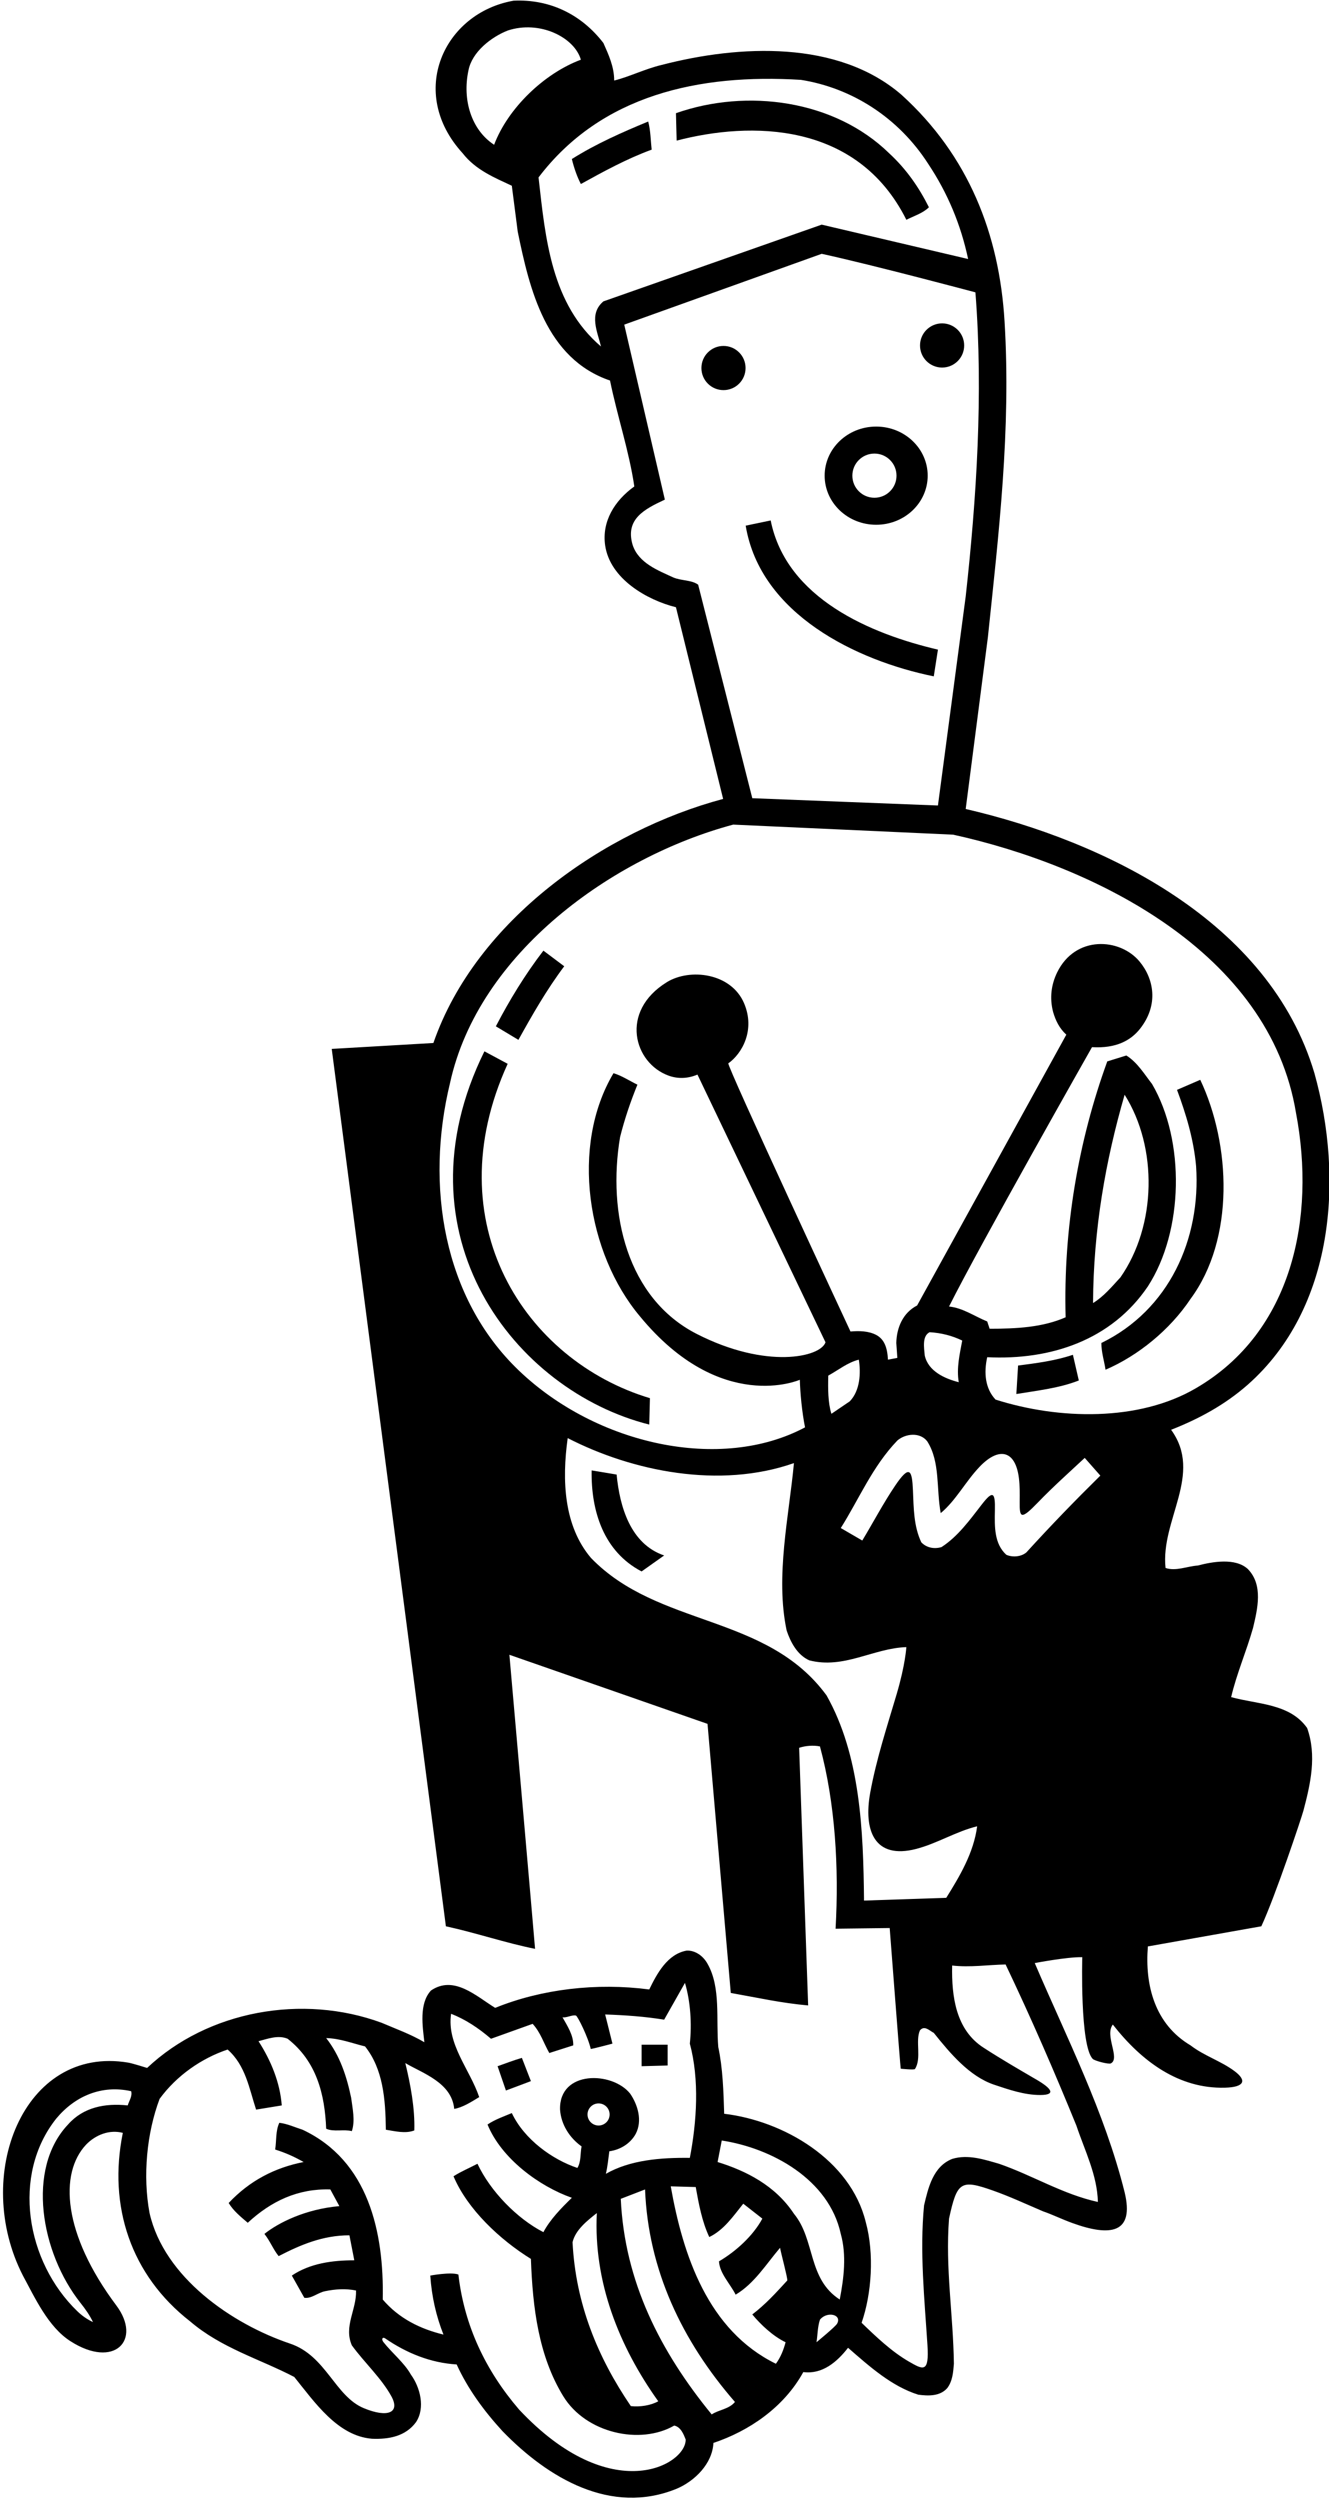 <?xml version="1.0" encoding="UTF-8"?>
<svg xmlns="http://www.w3.org/2000/svg" xmlns:xlink="http://www.w3.org/1999/xlink" width="383pt" height="720pt" viewBox="0 0 383 720" version="1.1">
<g id="surface1">
<path style=" stroke:none;fill-rule:nonzero;fill:rgb(0%,0%,0%);fill-opacity:1;" d="M 271.5 105.863 C 275.016 105.863 277.863 103.016 277.863 99.5 C 277.863 95.984 275.016 93.137 271.5 93.137 C 267.984 93.137 265.137 95.984 265.137 99.5 C 265.137 103.016 267.984 105.863 271.5 105.863 "/>
<path style=" stroke:none;fill-rule:nonzero;fill:rgb(0%,0%,0%);fill-opacity:1;" d="M 261.199 63.301 C 263.398 62.199 266 61.398 267.699 59.699 C 264.898 54.102 261.301 48.801 256.199 44.102 C 240.5 28.801 215.301 25.398 194.801 32.602 L 195 40.5 C 216.203 34.969 246.996 34.898 261.199 63.301 "/>
<path style=" stroke:none;fill-rule:nonzero;fill:rgb(0%,0%,0%);fill-opacity:1;" d="M 164.801 45.801 C 165.398 48.301 166.301 50.898 167.398 53 C 174.102 49.301 180.699 45.699 187.801 43.102 C 187.5 40.398 187.5 37.602 186.801 35 C 179.301 38.102 171.801 41.398 164.801 45.801 "/>
<path style=" stroke:none;fill-rule:nonzero;fill:rgb(0%,0%,0%);fill-opacity:1;" d="M 192.398 588.898 L 184.898 588.898 L 184.898 595.102 L 192.398 594.898 L 192.398 588.898 "/>
<path style=" stroke:none;fill-rule:nonzero;fill:rgb(0%,0%,0%);fill-opacity:1;" d="M 153 599.398 L 150.398 592.699 C 148 593.398 145.699 594.301 143.398 595.102 L 145.801 602.102 L 153 599.398 "/>
<path style=" stroke:none;fill-rule:nonzero;fill:rgb(0%,0%,0%);fill-opacity:1;" d="M 345.898 311 L 339.199 313.898 C 341.801 320.898 344 328.102 344.699 335.898 C 346.102 356.898 336.898 377.301 317.398 386.801 C 317.398 389.5 318.199 391.898 318.602 394.5 C 327.898 390.5 337.102 383.102 343.102 374.102 C 355.898 356.801 354.699 329.602 345.898 311 "/>
<path style=" stroke:none;fill-rule:nonzero;fill:rgb(0%,0%,0%);fill-opacity:1;" d="M 293.398 393.301 L 292.898 401.5 C 299 400.5 305.301 399.801 310.898 397.602 L 309.199 390.199 C 304.199 391.898 298.801 392.602 293.398 393.301 "/>
<path style=" stroke:none;fill-rule:nonzero;fill:rgb(0%,0%,0%);fill-opacity:1;" d="M 146.301 306.398 L 139.602 302.801 C 113.52 355.633 148.277 400.535 187.102 410.301 L 187.301 402.699 C 151.32 391.906 125.383 352.262 146.301 306.398 "/>
<path style=" stroke:none;fill-rule:nonzero;fill:rgb(0%,0%,0%);fill-opacity:1;" d="M 162.602 278.301 C 160.602 276.801 158.602 275.301 156.602 273.801 C 151.301 280.699 146.801 288.102 142.898 295.602 L 149.398 299.5 C 153.398 292.301 157.5 285.102 162.602 278.301 "/>
<path style=" stroke:none;fill-rule:nonzero;fill:rgb(0%,0%,0%);fill-opacity:1;" d="M 354.801 488.801 C 356.398 482 359.199 475.602 361.102 468.898 C 362.398 463.398 364.102 456.5 359.602 451.898 C 356 448.602 349.398 449.801 345.199 450.898 C 342.102 451.102 338.898 452.602 335.898 451.602 C 334.398 437.801 346.801 424.602 337.5 411.801 C 345.398 408.699 352.898 404.699 359.602 398.801 C 384.5 376.801 387.301 339.5 378.801 309.102 C 365.801 265.301 318.398 242.301 278.301 233 L 284.699 183.5 C 287.801 153.801 291.398 123.699 289.5 92.602 C 288 67.398 279.102 44.801 259.801 27.301 C 241.5 11.5 213.102 12.898 190.699 18.699 C 186 19.801 181.398 22.102 177 23.199 C 177 19.199 175.398 15.801 173.898 12.398 C 167.602 4.199 158.5 -0.301 148 0.199 C 127.91 3.73 117.324 26.602 133.301 44.102 C 137.102 49 142.602 51.199 147.5 53.5 L 149.199 66.699 C 152.602 83.301 157.301 103.301 175.801 109.602 C 177.898 119.898 181.301 129.898 182.801 140.102 C 177.102 144.199 173.398 150.199 174.398 157.102 C 175.801 166.699 186.398 172.801 194.801 174.898 L 208.398 230.102 C 174.301 239.199 137.199 264.898 124.898 300.398 L 95.602 302.102 L 128.5 554.801 C 137.199 556.699 145.699 559.602 154.199 561.301 C 153.602 554 146.801 476.602 146.801 476.602 L 203.898 496.5 L 210.602 574 C 219 575.5 225 576.875 232.898 577.602 L 230.301 503.398 C 232.102 502.801 234.398 502.602 236.301 503 C 240.699 519.301 241.801 537.898 240.801 555.5 L 256.398 555.301 C 256.398 555.301 259.48 595.582 259.578 595.82 C 259.578 595.82 263.465 596.23 263.676 595.91 C 265.652 592.902 263.742 587.871 265.102 584.801 C 266.398 583.199 267.898 584.898 269.102 585.5 C 273.898 591.5 279.398 598 286.398 600.398 C 290.602 601.801 295.176 603.414 299.844 603.395 C 304.5 603.375 302.926 601.438 298.75 599 C 293.633 596.016 288.527 593.062 283.5 589.801 C 275.5 584.699 274.199 575.102 274.398 566.102 C 279.602 566.699 284.699 565.898 289.801 565.801 C 297.102 581.102 303.801 596.5 310.199 612.199 C 312.602 619.398 316.199 626.402 316.398 634.199 C 306.301 632 297.5 626.5 287.898 623.199 C 283.699 622 279 620.402 274.398 621.801 C 268.898 624 267.5 630.098 266.301 635.199 C 265.02 648.484 266.422 662.105 267.281 675.449 C 267.801 683.516 266.078 682.578 261.871 680.137 C 256.926 677.27 252.5 673.051 248.301 669 C 251.199 660.699 252 649.098 249.5 640 C 245.102 622 225.699 610.801 208.699 608.801 C 208.5 602.301 208.301 595.699 207 589.602 C 206.301 581.699 207.801 572.398 203.898 565.602 C 202.699 563.398 200.398 561.699 197.898 561.801 C 192.301 562.801 189.301 568.5 187.102 573 C 171.898 571 156 572.898 142.699 578.301 C 137.199 574.898 130.801 568.801 124.199 573.301 C 120.699 577.102 121.801 583.699 122.301 588.199 C 118.398 585.898 114.199 584.398 110 582.602 C 87.199 574.199 59.898 579.102 42.398 595.602 C 42.398 595.602 38.199 594.281 36.988 594.074 C 6.637 588.938 -8.074 626.816 6.602 655.402 C 10.027 661.719 13.859 670.188 20.305 674.305 C 32.941 682.387 41 674 33.512 663.992 C 18.047 643.332 17.055 625.961 24.801 617.699 C 27.602 614.801 31.602 613.301 35.398 614.301 C 31.102 635.402 37.699 655.301 54.801 668.602 C 63.801 676.301 74.801 679.398 84.801 684.602 C 90.699 691.898 97.301 701.602 107.199 702.398 C 112.102 702.602 116.898 701.699 119.898 697.602 C 122.602 693.5 121.102 687.602 118.398 683.898 C 116.523 680.535 112.93 677.66 110.496 674.555 C 109.82 673.691 110.258 672.984 111.004 673.496 C 117.246 677.793 124.184 680.555 131.602 681 C 134.801 688 139.398 694.301 144.801 700.199 C 158 713.801 176.102 724.5 195 716.801 C 200.199 714.602 205.301 709.602 205.602 703.602 C 215.801 700.199 225.898 693.398 231.5 683.199 C 237 683.898 241.199 680.301 244.398 676.199 C 250.699 681.699 257 687.301 264.602 689.699 C 267.5 690.102 270.898 690.199 273 687.801 C 274.5 685.801 274.699 683.301 274.898 680.801 C 274.699 666.5 272.398 653.301 273.5 639 C 275.809 628.312 276.906 627.66 286.121 630.902 C 291.055 632.637 295.781 634.855 300.602 636.902 C 303.215 637.797 306.078 639.199 308.996 640.258 C 320.055 644.27 326.969 643.277 324.102 631.402 C 318.301 608.199 307.5 587.102 298.199 565.398 C 298.199 565.398 307.5 563.602 311.898 563.699 C 311.898 563.699 311.18 589.336 314.941 593.023 C 315.48 593.551 319.508 594.629 320.141 594.289 C 322.898 592.82 318.262 586.273 320.699 583.102 C 329.113 593.852 339.797 601.629 353 601.289 C 358.578 601.148 359.465 599.27 355.75 596.5 C 351.867 593.609 347.02 592.121 343.102 589.102 C 332.801 583 329.898 571.801 330.801 560.602 L 363.5 554.801 C 367.5 546.199 375.074 523.586 375.637 521.469 C 377.672 513.781 379.523 505.617 376.699 497.699 C 371.699 490.602 362.398 490.898 354.801 488.801 Z M 36.801 606.398 C 30.301 605.699 24 606.898 19.602 611.898 C 7.535 624.641 11.738 648.82 23.203 663.285 C 24.594 665.043 25.875 666.844 26.801 668.801 C 25.055 667.984 23.582 666.922 22.301 665.688 C 7.488 651.41 3.293 626.445 16.199 610.199 C 21.602 603.699 29.301 600.398 37.801 602.301 C 38.199 603.699 37.199 605.102 36.801 606.398 Z M 149.602 694 C 139.898 682.699 133.801 669.801 132.102 655.098 C 129.898 654.301 124 655.402 124 655.402 C 124.398 661.398 125.699 667.102 127.801 672.398 C 121.199 670.801 115 667.801 110.301 662.301 C 110.699 642.902 106.199 622.301 87.199 613.398 C 85 612.699 82.898 611.699 80.5 611.398 C 79.398 613.699 79.699 616.602 79.301 619.102 C 82.199 620 84.898 621.199 87.5 622.699 C 79.301 624.301 72 628 65.898 634.5 C 67.301 636.801 69.301 638.402 71.398 640.199 C 78.102 634 85.801 630.301 95.199 630.598 L 97.801 635.402 C 88 636.25 80.199 640.199 76.199 643.402 C 77.801 645.402 78.699 647.801 80.301 649.801 C 86.5 646.598 93 643.801 100.699 643.801 L 102.102 651 C 95.699 651 89.301 651.902 84.102 655.402 L 87.699 661.801 C 89.801 662.102 91.602 660.301 93.699 659.902 C 96.602 659.301 99.602 659.098 102.602 659.699 C 102.801 665.199 99 670 101.398 675.5 C 105.039 680.508 109.926 684.934 112.812 690.215 C 115.352 694.871 111.781 696.461 104.855 693.598 C 96.504 690.145 94 678.5 83.602 675 C 66.844 669.359 47.301 655.902 43.102 637.402 C 41.102 626.699 42.301 614.301 46 604.5 C 50.898 597.801 58.102 592.801 65.602 590.301 C 70.801 594.898 71.801 601.5 73.801 607.602 L 81.199 606.398 C 80.699 599.801 78.102 593.5 74.5 587.898 C 76.898 587.301 80.102 586 82.898 587.199 C 91.199 593.699 93.602 603.102 94 613.102 C 96.102 614.102 99.102 613.199 101.398 613.801 C 102.398 610.801 101.602 607.301 101.199 604.199 C 99.898 598 98 592.102 94 587 C 98 587.102 101.5 588.5 105.199 589.398 C 110.398 595.898 111.102 604.602 111.199 613.398 C 113.801 613.801 116.801 614.602 119.398 613.602 C 119.602 607.301 118.301 600.301 116.801 594.199 C 121.699 597.102 130.199 599.801 130.898 607.398 C 133.301 607 135.801 605.398 138.102 604 C 135.398 596 128.699 588.801 130 580 C 134.102 581.602 137.898 584.102 141.5 587.199 L 153.5 582.898 C 155.801 585.398 156.699 588.5 158.301 591.301 L 165.199 589.102 C 165.301 586.199 163.5 583.5 162.102 581 C 163.121 581.273 164.973 580.203 165.992 580.527 C 166.469 580.684 169.5 586.75 170.246 590.137 C 170.77 590.121 176.5 588.602 176.5 588.602 L 174.398 580.199 C 180.199 580.398 185.898 580.801 191.398 581.699 L 197.398 571.102 C 199 576.5 199.398 582.898 198.801 588.602 C 201.602 599 200.801 611.102 198.801 621.5 C 190.398 621.402 181.602 622.098 174.602 626.098 C 175.102 624 175.301 621.801 175.602 619.602 C 178.602 619.199 181.602 617.5 183.199 614.602 C 185.199 610.801 183.801 606.199 181.602 603 C 176.484 596.566 161.082 596.199 161.398 607.602 C 161.699 611.898 164.102 615.699 167.602 618.199 C 167.199 620.199 167.5 622.598 166.398 624.402 C 159.199 622 151.102 616.199 147.5 608.602 C 145.398 609.5 142.699 610.398 140.5 611.898 C 144.5 621.699 155.398 629.699 164.801 633 C 161.699 636 158.5 639.301 156.602 642.902 C 149 639 141.301 631.098 137.602 623.199 C 135.301 624.402 132.898 625.402 130.699 626.801 C 134.699 636.301 144.102 645.098 153 650.598 C 153.508 664.82 155.234 678.539 162.305 690.121 C 168.852 700.848 184.535 704.242 194.301 698.602 C 196.199 699 197 701.102 197.602 702.602 C 197.758 709.973 176.145 722.293 149.602 694 Z M 172 637.402 C 171 657.199 178.398 675.801 189.699 691.602 C 187.602 692.801 184.398 693.301 181.801 693 C 172.199 678.898 165.898 663.5 165 645.801 C 165.801 642.301 169.199 639.598 172 637.402 Z M 169.316 609 C 169.316 607.242 170.742 605.816 172.5 605.816 C 174.258 605.816 175.684 607.242 175.684 609 C 175.684 610.758 174.258 612.184 172.5 612.184 C 170.742 612.184 169.316 610.758 169.316 609 Z M 205.102 695.398 C 190.301 677.301 180 657.199 178.898 633.301 L 185.898 630.598 C 186.801 653.699 196.5 674.199 211.801 691.801 C 210.102 693.898 207.199 694 205.102 695.398 Z M 226.398 674.602 C 225.801 676.801 225 678.898 223.602 680.801 C 204 671.199 196.801 649.5 193.301 629.699 L 200.5 629.902 C 201.398 634.902 202.301 639.801 204.398 644.301 C 208.602 642.301 211.301 638.301 214.199 634.699 L 219.699 639 C 217 644 212 648.5 207.199 651.301 C 207.398 654.801 210.398 657.699 212 660.898 C 217.398 657.699 220.801 652.098 224.801 647.402 C 225.199 649.5 226.898 655.699 226.898 656.801 C 223.5 660.5 220.699 663.602 216.801 666.602 C 219.199 669.5 222.801 672.898 226.398 674.602 Z M 241.242 669.254 C 240.746 670.141 235.301 674.602 235.301 674.602 C 235.602 672.898 235.602 670.102 236.301 668.102 C 238.324 665.59 242.719 666.59 241.242 669.254 Z M 242 662.301 C 232.699 656.301 235 645.098 228.801 637.598 C 223.398 629.402 214.898 625.199 206.801 622.699 L 208 616.5 C 222.398 618.699 238.898 627.699 242.301 643.402 C 244 649.5 243.199 656.098 242 662.301 Z M 142.398 41.699 C 135.801 37.398 133.199 28.699 135 20.301 C 136 15 141.5 10.699 146.301 8.801 C 155.48 5.738 165.551 10.727 167.398 17.199 C 156.898 21.102 146.398 31.102 142.398 41.699 Z M 173.898 86.801 C 169.602 90.398 172.199 95.602 173.199 99.801 C 158.898 87.602 157.199 68.898 155.199 51.102 C 173.301 27.301 201.5 21.199 230.801 23 C 245.398 25.301 258.898 33.801 267.5 47.199 C 273.102 55.602 276.898 64.699 279 74.602 L 236.801 64.699 Z M 201.199 168.398 C 199.301 167 196.301 167.301 194 166.301 C 189.699 164.301 184 162.199 182.301 156.898 C 180.141 149.492 185.727 146.641 191.602 143.898 L 179.898 93.5 L 236.801 73.102 C 251.5 76.301 281.102 84.199 281.102 84.199 C 283.398 113.5 281.398 143.801 278.301 171.801 L 270.301 232 L 216.801 229.898 Z M 272.699 546.602 L 249 547.398 C 248.801 526.898 247.898 505.5 238.199 488.301 C 220.898 464.699 189.699 468.801 170.301 448.699 C 162.5 439.5 161.898 426.398 163.602 414.199 C 182.301 423.801 207.398 428.898 228.801 421.398 C 227.398 436.602 223.398 454 226.699 469.602 C 227.801 472.898 229.699 476.602 233.199 478.199 C 243.199 480.801 251.699 474.699 261.199 474.398 C 261.199 474.398 260.93 479.398 258.395 487.969 C 255.633 497.309 252.578 506.555 250.789 516.301 C 248.785 527.227 252.012 535.648 264.066 532.512 C 270.094 530.941 275.555 527.477 281.602 526 C 280.602 533.699 276.5 540.5 272.699 546.602 Z M 238.699 396.199 C 241.602 394.602 244.301 392.398 247.5 391.602 C 248.102 395.398 247.898 400.5 244.898 403.602 L 239.602 407.199 C 238.602 404 238.602 400 238.699 396.199 Z M 295.801 447.102 C 294.301 448.398 291.801 448.602 290 447.801 C 286.555 444.648 286.602 439.836 286.715 435.008 C 286.84 429.77 286.129 429.203 282.992 433.246 C 279.461 437.805 276.004 442.594 271.301 445.602 C 269.199 446.199 267 445.801 265.5 444.199 C 263.309 439.547 263.32 434.422 263.098 429.246 C 262.844 423.371 262.152 421.695 257.93 427.953 C 254.562 432.949 251.605 438.547 248.5 443.699 L 242.301 440.102 C 247.602 431.699 251.398 422.398 258.602 414.898 C 260.898 412.898 265.102 412.398 267.199 415.102 C 271 421 269.801 428.898 271.102 435.801 C 275.449 432.199 278.227 426.742 282.293 422.469 C 287.754 416.734 292.617 417.523 293.637 425.734 C 293.906 427.914 293.887 430.18 293.859 432.504 C 293.805 437.219 294.184 437.844 299.168 432.68 C 303.488 428.203 308.234 423.969 312.602 419.898 L 317.102 425 C 309.602 432.398 303.102 439.102 295.801 447.102 Z M 276.301 398.102 C 272.398 397.102 267.5 395 266.5 390.398 C 266.301 388.199 265.699 384.801 267.898 383.699 C 271.301 383.898 274.398 384.699 277.301 386.102 C 276.602 389.898 275.602 394 276.301 398.102 Z M 286.898 403.102 C 283.898 399.898 283.5 395.398 284.5 390.898 C 302.801 391.801 320.301 386 330.801 370.5 C 341.102 354.602 341.602 328.602 332 312.199 C 329.801 309.398 327.801 306 324.602 304 L 319.102 305.699 C 310.801 328.5 306.398 353.801 307.102 379.398 C 300.5 382.301 293 382.699 285.199 382.699 L 284.5 380.602 C 280.801 379.102 277.5 376.699 273.5 376.301 C 282.199 358.898 314.699 301.602 314.699 301.602 C 321.707 302.012 325.914 299.633 328.547 296.297 C 333.992 289.387 332.531 281.883 328.395 276.922 C 322.699 270.102 309.883 269.363 304.656 280.074 C 302.973 283.523 302.422 287.395 303.5 291.5 C 304.199 293.898 305.301 296.199 307.301 298 L 264.301 376 C 260.199 378.102 258.398 382.398 258.301 386.801 L 258.602 391.102 L 255.898 391.602 C 255.715 388.094 254.824 385.734 252.566 384.512 C 250.387 383.332 247.574 383.273 245.102 383.5 C 245.102 383.5 209.297 306.684 209.898 306.258 C 213.805 303.496 217.734 296.711 214.438 288.965 C 210.699 280.18 198.793 278.805 192.191 282.871 C 178.465 291.324 182.672 306.223 192.73 309.82 C 195.281 310.73 198.129 310.711 201 309.5 L 237.898 386.602 C 236.457 390.922 220.809 394.414 200.801 384.199 C 180.738 373.961 175 349.5 178.699 327.5 C 180 322.301 181.699 317.301 183.699 312.398 C 181.398 311.301 179.199 309.801 176.801 309.102 C 164.301 330.102 169.199 361 184.398 379.102 C 207.734 407.461 230.5 397.398 230.5 397.398 C 230.602 401.199 231.102 406.602 232 411.102 C 207.758 424.02 171.906 416.148 149.523 394.727 C 127.672 373.809 122.523 341.402 129.699 311.898 C 137.898 274.398 176.602 246.801 211.301 237.5 L 274.699 240.398 C 315.199 249.301 365.898 274.102 373.5 320.602 C 379.199 350.602 372.5 383.602 344.699 399.801 C 328.199 409.5 305.102 408.898 286.898 403.102 Z M 315 375.301 C 315.102 354.102 318.602 334.301 324.102 315.301 C 333.699 330.5 333.301 353 322.898 367.898 C 320.398 370.602 318.102 373.398 315 375.301 "/>
<path style=" stroke:none;fill-rule:nonzero;fill:rgb(0%,0%,0%);fill-opacity:1;" d="M 252.5 151.141 C 260.699 151.141 267.348 144.812 267.348 137 C 267.348 129.188 260.699 122.859 252.5 122.859 C 244.301 122.859 237.652 129.188 237.652 137 C 237.652 144.812 244.301 151.141 252.5 151.141 Z M 252 130.637 C 255.516 130.637 258.363 133.484 258.363 137 C 258.363 140.516 255.516 143.363 252 143.363 C 248.484 143.363 245.637 140.516 245.637 137 C 245.637 133.484 248.484 130.637 252 130.637 "/>
<path style=" stroke:none;fill-rule:nonzero;fill:rgb(0%,0%,0%);fill-opacity:1;" d="M 269.102 194.801 L 270.301 187.102 C 251 182.602 226.602 172.398 222.102 149.898 C 219.699 150.398 217.301 150.898 214.898 151.398 C 219.102 176.898 246.898 190.301 269.102 194.801 "/>
<path style=" stroke:none;fill-rule:nonzero;fill:rgb(0%,0%,0%);fill-opacity:1;" d="M 208.5 99.637 C 204.984 99.637 202.137 102.484 202.137 106 C 202.137 109.516 204.984 112.363 208.5 112.363 C 212.016 112.363 214.863 109.516 214.863 106 C 214.863 102.484 212.016 99.637 208.5 99.637 "/>
<path style=" stroke:none;fill-rule:nonzero;fill:rgb(0%,0%,0%);fill-opacity:1;" d="M 177.699 424.699 L 170.5 423.5 C 170.301 435.301 174 446.898 184.898 452.602 L 191.398 448 C 181.699 444.699 178.602 434 177.699 424.699 "/>
</g>
</svg>
